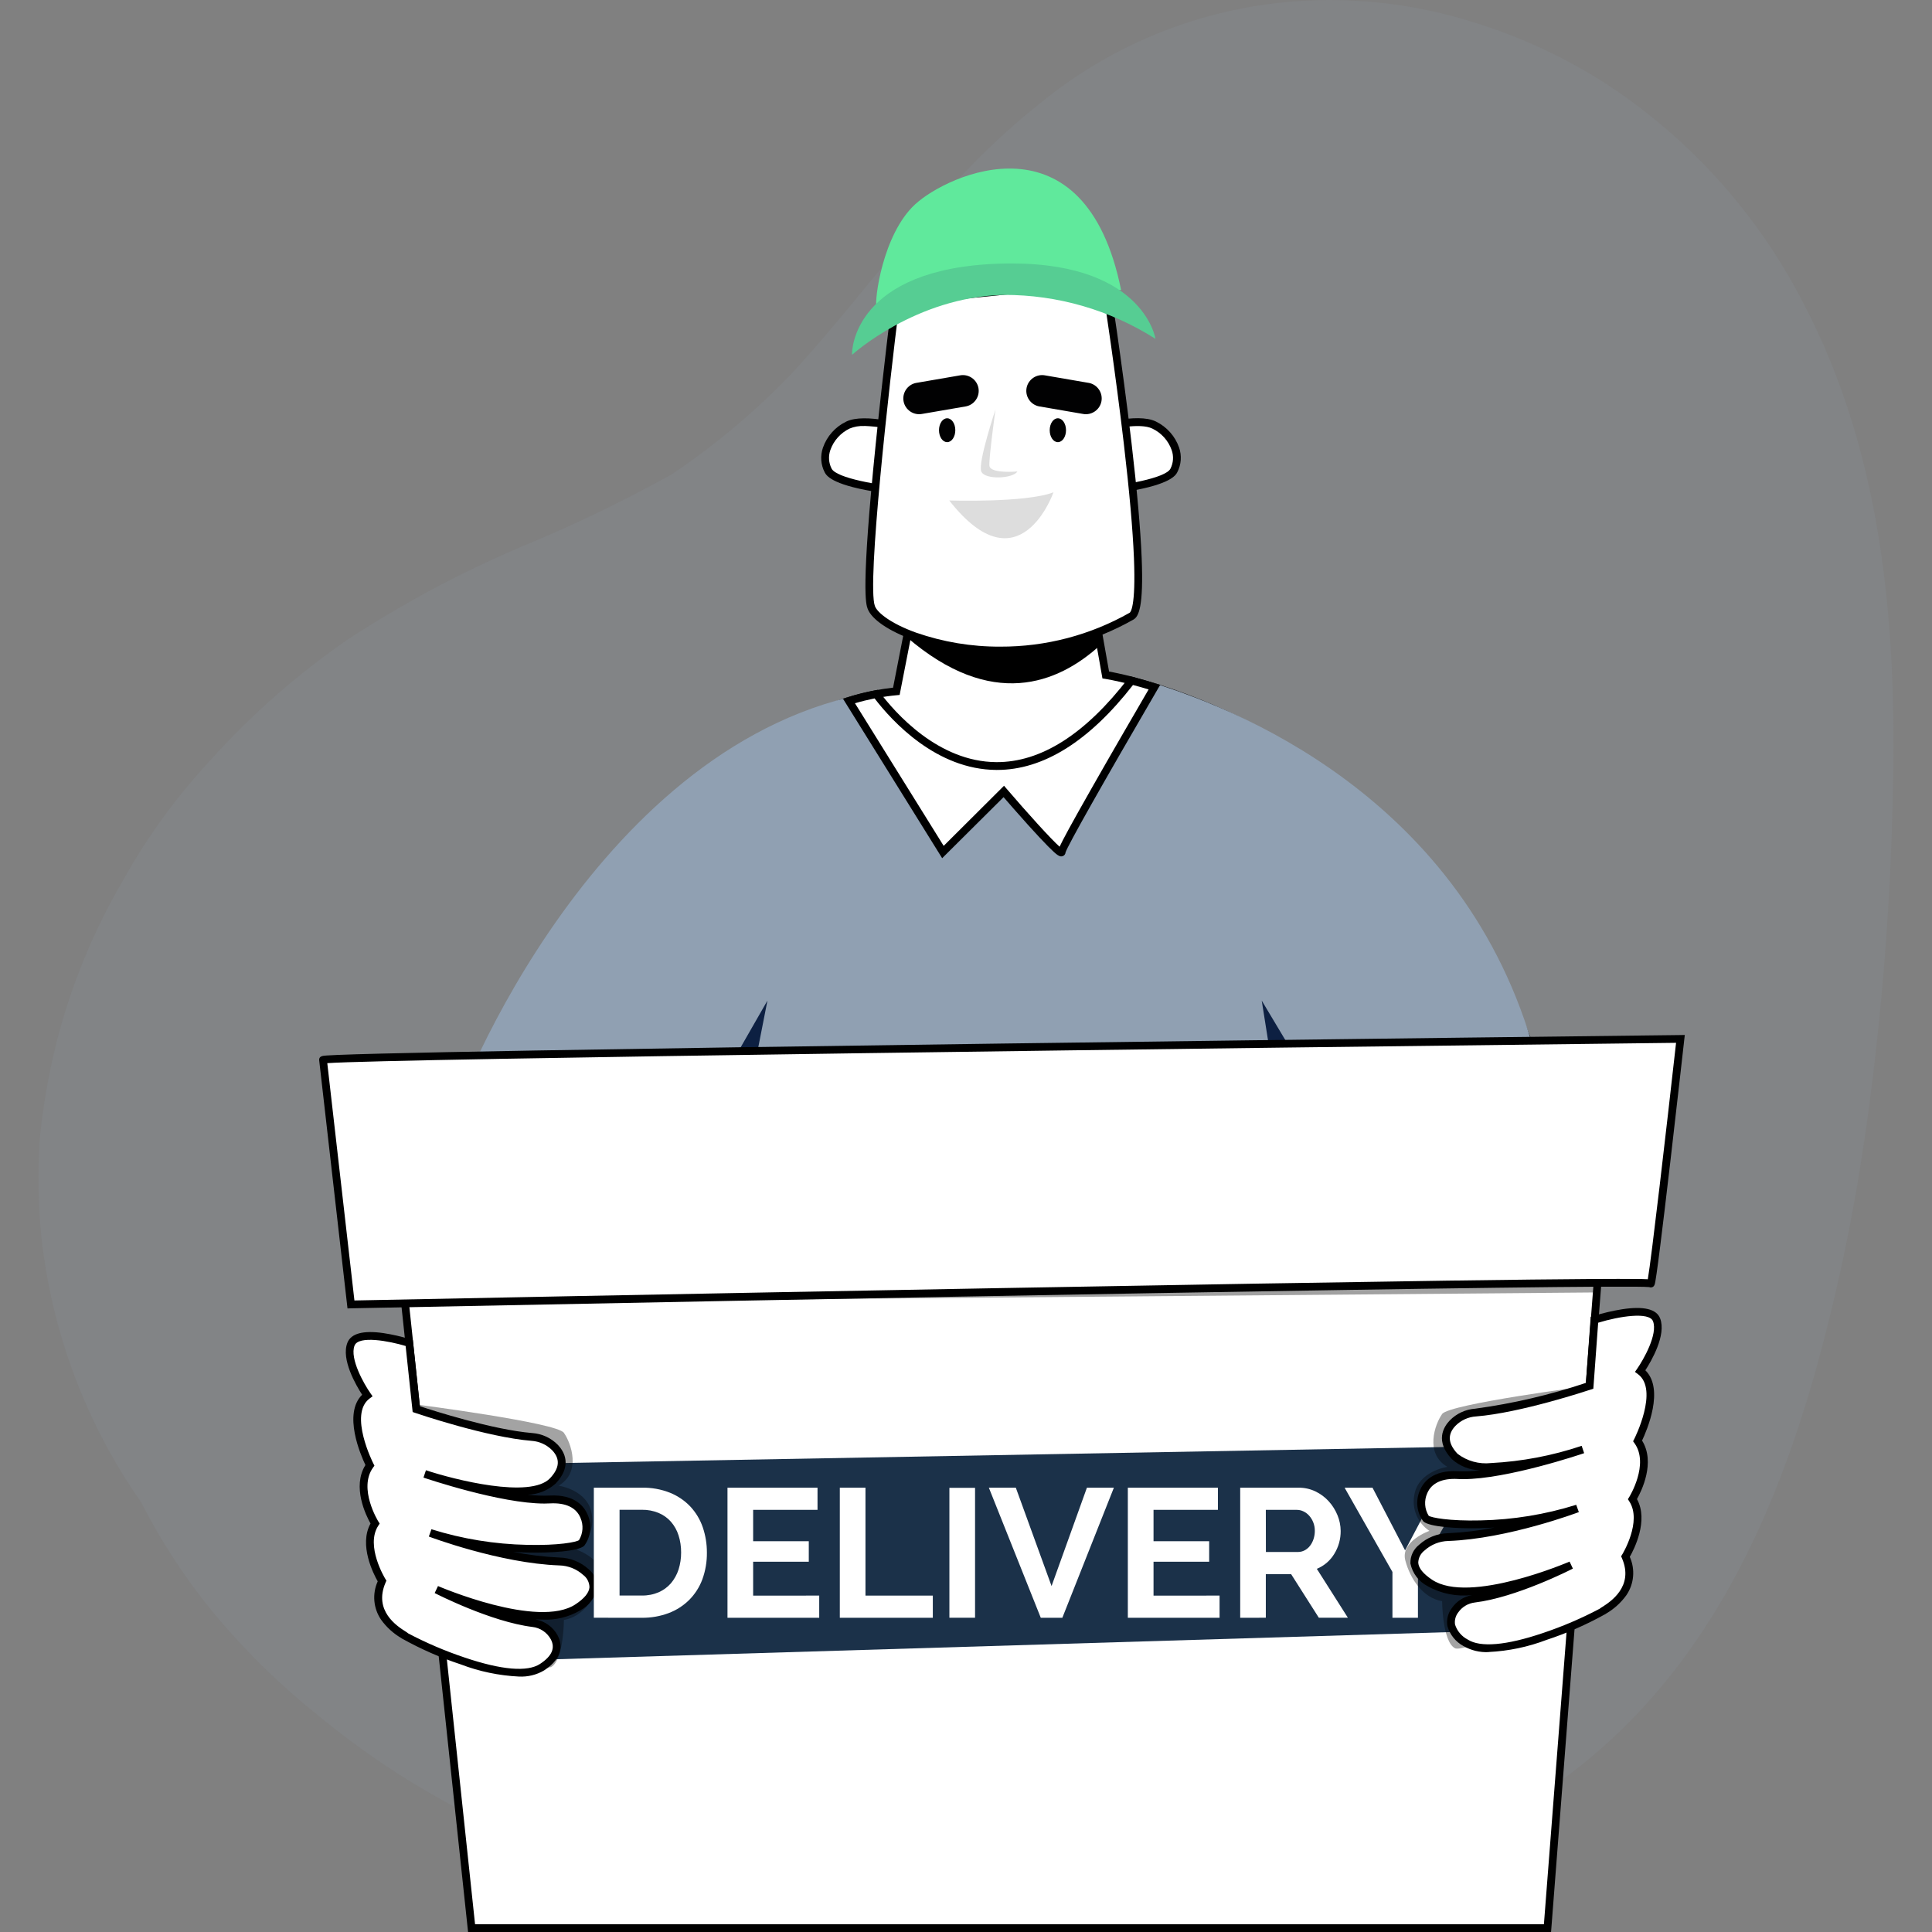 <?xml version="1.0" encoding="utf-8"?>
<!-- Generator: Adobe Illustrator 24.0.1, SVG Export Plug-In . SVG Version: 6.00 Build 0)  -->
<svg version="1.1" id="Layer_1" xmlns="http://www.w3.org/2000/svg" xmlns:xlink="http://www.w3.org/1999/xlink" x="0px" y="0px"
	 viewBox="0 0 500 500" style="enable-background:new 0 0 500 500;" xml:space="preserve">
<rect x="0" y="0" width="500" height="500" fill="#808080" stroke="none"/>
<style type="text/css">
	.st0{opacity:0.12;}
	.st1{clip-path:url(#SVGID_2_);}
	.st2{clip-path:url(#SVGID_4_);}
	.st3{fill:#90A0B2;}
	.st4{fill:#FFFFFF;}
	.st5{fill:#0D2042;}
	.st6{fill:#1B3149;}
	.st7{opacity:0.36;}
	.st8{clip-path:url(#SVGID_6_);}
	.st9{clip-path:url(#SVGID_8_);}
	.st10{fill:#60E99C;}
	.st11{fill:#56CD93;}
	.st12{fill:#010102;}
	.st13{fill:#DDDDDD;}
	.st14{opacity:0.37;}
	.st15{clip-path:url(#SVGID_10_);}
</style>
<g id="Group_1708" transform="translate(-2043.427 353)">
	<g id="Group_1605" transform="translate(2072.97 -313.946)" class="st0">
		<g id="Group_1604">
			<g>
				<defs>
					<rect id="SVGID_1_" x="-19.6" y="-39.05" width="480.11" height="498.94"/>
				</defs>
				<clipPath id="SVGID_2_">
					<use xlink:href="#SVGID_1_"  style="overflow:visible;"/>
				</clipPath>
				<g id="Group_1603" class="st1">
					<g id="Group_1602" transform="translate(0 0)">
						<g>
							<defs>
								<path id="SVGID_3_" d="M452.93,256.36c4.11-28.31,6.54-56.83,7.29-85.43c1.37-44.7-1.66-91.07-23.24-131.91
									c-11.8-22.89-29.34-42.33-50.9-56.42c-10.71-6.87-22.31-12.24-34.47-15.96c-12.16-3.83-24.83-5.74-37.57-5.68
									c-27.4,0.07-53.92,9.68-75,27.19c-17.6,13.91-31.74,31.52-45.76,48.56c-5.92,7.2-11.89,14.35-18.24,21.21
									c-9.33,9.68-19.66,18.35-30.83,25.84c-12.63,6.99-25.66,13.25-39.01,18.74c-15.61,6.66-30.61,14.69-44.82,23.98
									c-12.79,8.83-24.52,19.1-34.95,30.62C16.5,166.63,8.75,177.2,2.39,188.6c-7.63,13.01-13.41,27.02-17.19,41.62
									c-2.14,8.44-3.64,17.03-4.48,25.69c-0.52,8.37-0.37,16.77,0.44,25.12c2.68,24.7,11.55,48.32,25.79,68.67
									c5.28,10.34,11.66,20.07,19.05,29.03c8.07,9.64,17.08,18.45,26.91,26.28c8.85,7.31,18.28,13.89,28.2,19.66
									c43.48,25.37,95.18,35.51,145.64,35.19c44.29-0.28,91.05-6.29,130.35-27.23c46.62-24.84,69.21-67.92,82.84-115.51
									c5.63-19.96,9.96-40.26,12.96-60.78"/>
							</defs>
							<clipPath id="SVGID_4_">
								<use xlink:href="#SVGID_3_"  style="overflow:visible;"/>
							</clipPath>
							<g id="Group_1601" class="st2">
								<rect id="Rectangle_2637" x="-19.94" y="-39.34" class="st3" width="481.55" height="499.54"/>
							</g>
						</g>
					</g>
				</g>
			</g>
		</g>
	</g>
	<path id="Path_5711" class="st4" d="M2369.15-28.88c-84.34,0-209.5-31.89-209.5-31.89c0-4.1,53.38-101.89,110.53-112.6
		c1.73-0.32,3.47-0.57,5.21-0.73l2.74-14l2.69-13.74h44.61l2.79,15.75l1.37,7.76c0,0,2.45,0.37,6.65,1.45
		c20.3,5.23,81.65,27.02,106.13,103.44C2453.21-39.6,2418.04-28.88,2369.15-28.88"/>
	<path id="Path_5712" d="M2369.15-27.87c-43.65,0-98.36-8.68-136.56-15.97c-41.38-7.89-72.87-15.88-73.18-15.96l-0.75-0.19v-0.78
		c0-1.69,4.72-10.5,9.37-18.33c7.48-12.53,15.72-24.59,24.67-36.11c18.59-23.86,47.09-53.48,77.3-59.15
		c1.54-0.29,3.07-0.5,4.55-0.67l5.44-27.82h46.27l4.19,23.64c1.02,0.19,3.1,0.6,6.04,1.35c18.74,5.01,36.34,13.56,51.86,25.19
		c11.72,8.76,22.09,19.19,30.78,30.96c10.63,14.56,18.81,30.76,24.2,47.96c3.37,10.53,2.51,19.41-2.6,26.39
		c-5,6.85-14.17,11.96-27.24,15.18C2398.93-29.02,2384.05-27.58,2369.15-27.87 M2160.89-61.5c5.66,1.42,34.86,8.59,72.08,15.69
		c38.12,7.27,92.69,15.92,136.18,15.92c37.39,0,60.93-6.27,69.96-18.64c4.69-6.44,5.47-14.71,2.31-24.59
		c-24.49-76.48-86.88-98-105.42-102.76c-4.1-1.05-6.53-1.43-6.55-1.43l-0.71-0.11l-4.14-23.39h-42.94l-5.41,27.66l-0.75,0.07
		c-1.65,0.15-3.37,0.39-5.11,0.72c-29.45,5.51-57.43,34.55-75.72,57.93c-19.68,25.16-31.92,48.21-33.76,52.95"/>
	<path id="Path_5713" class="st3" d="M2369.15-28.88c-84.34,0-209.5-31.89-209.5-31.89c0-3.93,34.36-94.81,103.48-111.78
		c2.38-0.59,4.69-0.36,7.05-0.8c6.97,9.27,33.64,38.64,66.06-3.51c1.7,0.44,3.7,0.02,5.94,0.71
		c24.42,7.59,84.76,32.81,100.18,102.73C2450.02-38.73,2418.03-28.87,2369.15-28.88"/>
	<path id="Path_5714" class="st5" d="M2234.54-80.96l7.5-13.09l-2.57,13.09H2234.54z"/>
	<path id="Path_5715" class="st5" d="M2371.74-82.83l-1.78-11.22l6.71,11.22H2371.74z"/>
	<path id="Path_5716" class="st4" d="M2342.18-175.17c-8.55,14.68-24,41.35-24,42.67c0,1.81-14.99-15.67-14.99-15.67l-15.76,15.67
		l-24.31-39.1c2.31-0.72,4.67-1.31,7.05-1.75c6.97,9.27,33.63,38.64,66.06-3.51C2337.94-176.43,2339.94-175.86,2342.18-175.17"/>
	<path id="Path_5717" d="M2287.26-130.9l-25.67-41.27l1.24-0.39c2.35-0.74,4.74-1.33,7.17-1.79l0.61-0.12l0.38,0.5
		c4.09,5.45,15.24,18.13,30.3,18.21c11.53,0.06,23.02-7.24,34.16-21.72l0.4-0.52l0.64,0.17c1.91,0.5,3.93,1.07,5.99,1.7l1.21,0.37
		l-0.64,1.09c-14.45,24.8-23.35,40.57-23.86,42.28c-0.03,0.43-0.31,0.8-0.71,0.95c-0.74,0.27-1.36-0.04-3.83-2.54
		c-1.3-1.31-3.01-3.15-5.12-5.48c-2.61-2.9-5.18-5.85-6.38-7.24L2287.26-130.9z M2319.19-132.5 M2303.27-149.65l0.7,0.82
		c5.38,6.27,11.46,13,13.68,14.96c0.77-1.67,2.86-5.59,8.47-15.45c4.72-8.31,10.42-18.13,14.57-25.26c-1.38-0.42-2.74-0.8-4.05-1.14
		c-11.36,14.58-23.2,21.98-35.19,21.98h-0.17c-15.51-0.09-26.96-12.58-31.51-18.51c-1.68,0.34-3.39,0.75-5.08,1.25l22.96,36.91
		L2303.27-149.65z"/>
	<path id="Path_5718" class="st4" d="M2457.48-28.88l-2.68,34.51l-4.45,57.4l-6.43,82.96h-278.45l-17.23-161.89L2457.48-28.88z"/>
	<path id="Path_5719" d="M2444.84,147h-280.28l-17.44-163.85l311.44-13.08L2444.84,147z M2166.37,144.99h276.62l6.36-82.03
		l7.04-90.78l-307.04,12.89L2166.37,144.99z"/>
	<path id="Path_5720" class="st6" d="M2173.13,25.92l267.81-4.87l-12.58,48.04l-251.15,7.63L2173.13,25.92z"/>
	<g id="Group_1608" transform="translate(2112.007 -168.912)" class="st7">
		<g id="Group_1607">
			<g>
				<defs>
					<rect id="SVGID_5_" x="39.2" y="179.41" width="47.86" height="68.02"/>
				</defs>
				<clipPath id="SVGID_6_">
					<use xlink:href="#SVGID_5_"  style="overflow:visible;"/>
				</clipPath>
				<g id="Group_1606" class="st8">
					<path id="Path_5721" d="M39.21,179.41l4.45,57.39c13.35,5.54,28.61,11.5,30.4,10.53c3.26-1.78,3.3-12.18,3.3-12.18
						c4.82-0.79,8.19-5.53,9.52-10.53c1.33-5-6.23-7.66-6.23-7.66c3.02-2.01,4.56-5.62,3.92-9.19c-0.96-6.32-8.6-7.37-8.6-7.37
						c5.97-3.42,3.25-11.06,1.37-13.69c-1.87-2.63-38.16-7.31-38.16-7.31"/>
				</g>
			</g>
		</g>
	</g>
	<path id="Path_5722" class="st4" d="M2151.17,11.69c0,0,18.35,6.25,29.91,7.2c2.27,0.15,4.4,1.13,5.99,2.76
		c1.83,1.94,2.96,4.88-0.56,8.62c-6.63,7.03-33.16-1.81-33.16-1.81s21.3,7.23,32.35,6.63c11.05-0.6,10.25,9.45,8.24,11.25
		c-2.01,1.81-22.31,3.01-39.18-2.61c0,0,18.05,6.86,33.44,7.4c2.53,0.06,4.95,1.03,6.82,2.72c2.3,2.13,3.61,5.37-2.08,9.16
		c-10.25,6.83-36.57-4.62-36.57-4.62s14.37,7.36,24.95,8.66c2.33,0.27,4.38,1.65,5.51,3.7c1.13,2.11,1.18,4.92-3.14,7.73
		c-8.64,5.63-34.77-7.43-35.37-8.04c-0.6-0.6-10.05-5.01-6.03-14.27c0,0-5.63-9.05-1.81-14.87c0,0-5.67-9.04-1.33-15.07
		c0,0-6.91-13.46-0.68-18.08c0,0-6.03-8.64-4.22-13.26s15.08-0.3,15.08-0.3L2151.17,11.69z"/>
	<path id="Path_5723" d="M2177.7,80.89c-5.15-0.25-10.22-1.31-15.04-3.15c-5.21-1.72-10.25-3.93-15.05-6.6
		c0.01,0.01,0.02,0.02,0.04,0.04c-0.05-0.05-0.25-0.17-0.43-0.28c-2.02-1.19-3.77-2.79-5.14-4.68c-2.03-2.94-2.37-6.72-0.9-9.97
		c-1.1-1.92-4.93-9.41-1.86-14.96c-1.16-2.07-4.84-9.5-1.32-15.14c-1.22-2.56-5.86-13.27-0.85-18.19
		c-1.53-2.36-5.51-9.14-3.82-13.45c0.94-2.41,4.07-3.26,9.29-2.51c2.38,0.36,4.73,0.9,7.03,1.62l0.62,0.2l1.82,17.11
		c3.26,1.08,18.93,6.11,29.07,6.94c2.51,0.17,4.88,1.26,6.64,3.06c1.66,1.75,3.79,5.38-0.56,10c-2,1.8-4.58,2.83-7.27,2.89
		c1.89,0.23,3.79,0.31,5.69,0.23c6.63-0.36,9.02,2.95,9.85,4.95c1.18,2.65,0.84,5.72-0.89,8.05c-1.56,1.41-8.52,1.89-14.71,1.74
		c-1.04-0.03-2.29-0.07-3.68-0.16c3.96,0.79,7.98,1.28,12.02,1.46c2.77,0.07,5.42,1.13,7.47,2.99c1.47,1.17,2.31,2.96,2.26,4.84
		c-0.52,2.54-2.16,4.71-4.47,5.89c-2.94,1.7-6.3,2.51-9.69,2.34c-0.61,0-1.22-0.02-1.84-0.05c2.45,0.43,4.57,1.95,5.76,4.14
		c1,1.88,1.89,5.55-3.48,9.05C2182.27,80.47,2180,81.01,2177.7,80.89 M2148.99,69.68c4.73,2.5,9.65,4.6,14.72,6.3
		c9.48,3.21,16.2,3.78,19.45,1.66c3.11-2.03,4.03-4.13,2.8-6.42c-0.98-1.77-2.75-2.95-4.76-3.17c-10.63-1.31-24.69-8.46-25.28-8.77
		l0.86-1.81c0.25,0.11,25.94,11.16,35.61,4.71c2.27-1.5,3.48-2.99,3.59-4.39c-0.02-1.26-0.62-2.45-1.63-3.2
		c-1.7-1.53-3.89-2.41-6.18-2.46c-15.39-0.55-33.58-7.4-33.76-7.47l0.67-1.89c8.02,2.51,16.36,3.87,24.76,4.04
		c8.09,0.2,12.81-0.71,13.43-1.23c1.06-1.75,1.2-3.91,0.37-5.78c-1.1-2.65-3.83-3.94-7.89-3.72c-0.46,0.03-0.94,0.04-1.43,0.04
		c-11.37,0-30.45-6.43-31.3-6.72l0.64-1.9c7.21,2.4,27.03,7.46,32.11,2.07c2.49-2.64,2.67-5.01,0.56-7.24
		c-1.42-1.44-3.32-2.31-5.34-2.44c-11.56-0.94-29.4-6.99-30.16-7.25l-0.61-0.21l-1.82-17.09c-4.25-1.28-12.17-2.78-13.22-0.1
		c-1.32,3.37,2.51,10.04,4.11,12.32l0.56,0.8l-0.78,0.58c-5.47,4.06,0.91,16.69,0.98,16.82l0.28,0.55l-0.36,0.5
		c-3.89,5.4,1.31,13.87,1.37,13.95l0.34,0.54l-0.35,0.54c-3.42,5.22,1.77,13.7,1.82,13.78l0.28,0.45l-0.21,0.48
		c-3.2,7.35,3.04,11.33,5.09,12.64c0.23,0.14,0.46,0.29,0.67,0.46 M2149.01,69.68l0.04,0.04L2149.01,69.68"/>
	<path id="Path_5724" class="st4" d="M2197.11,65.67V32.01h12.42c2.51-0.05,5.01,0.4,7.34,1.33c1.99,0.81,3.79,2.04,5.26,3.6
		c1.42,1.54,2.5,3.35,3.18,5.34c0.71,2.1,1.07,4.3,1.06,6.52c0.03,2.37-0.37,4.72-1.18,6.95c-0.74,1.99-1.9,3.8-3.4,5.31
		c-1.52,1.5-3.33,2.66-5.32,3.41c-2.22,0.83-4.58,1.24-6.96,1.21L2197.11,65.67z M2219.7,48.79c0.01-1.51-0.21-3.02-0.67-4.46
		c-0.41-1.29-1.08-2.49-1.97-3.51c-0.88-0.99-1.98-1.77-3.2-2.28c-1.37-0.56-2.83-0.83-4.31-0.81h-5.78v22.19h5.78
		c1.5,0.03,2.98-0.26,4.36-0.85c1.22-0.54,2.31-1.34,3.18-2.35c0.87-1.04,1.53-2.24,1.95-3.53
		C2219.48,51.78,2219.71,50.29,2219.7,48.79"/>
	<path id="Path_5725" class="st4" d="M2255.44,59.94v5.74h-23.74V32.01H2255v5.74h-16.66v8.11h14.4v5.31h-14.4v8.77L2255.44,59.94z"
		/>
	<path id="Path_5726" class="st4" d="M2260.77,65.68V32.01h6.64v27.93h17.43v5.74L2260.77,65.68z"/>
	<rect id="Rectangle_2640" x="2289.13" y="32.05" class="st4" width="6.64" height="33.62"/>
	<path id="Path_5727" class="st4" d="M2306.32,32.01l9.25,25.46l9.15-25.46h6.98l-13.34,33.67h-5.58l-13.44-33.67H2306.32z"/>
	<path id="Path_5728" class="st4" d="M2359.05,59.94v5.74h-23.74V32.01h23.31v5.74h-16.66v8.11h14.4v5.31h-14.4v8.77L2359.05,59.94z
		"/>
	<path id="Path_5729" class="st4" d="M2364.39,65.68V32.01h15.12c1.51-0.01,3,0.32,4.36,0.97c1.3,0.63,2.47,1.49,3.44,2.56
		c0.96,1.06,1.72,2.28,2.26,3.6c0.53,1.29,0.81,2.66,0.82,4.06c0.02,2.1-0.55,4.16-1.66,5.95c-1.05,1.74-2.63,3.09-4.51,3.86
		l8.04,12.66h-7.52l-7.17-11.28h-6.55v11.28L2364.39,65.68z M2371.04,48.65h8.33c0.6,0,1.18-0.15,1.71-0.43
		c0.53-0.29,1-0.68,1.37-1.16c0.4-0.52,0.71-1.11,0.91-1.73c0.23-0.69,0.34-1.41,0.34-2.13c0.01-0.75-0.12-1.49-0.39-2.18
		c-0.24-0.63-0.59-1.22-1.04-1.73c-0.42-0.48-0.93-0.87-1.5-1.14c-0.53-0.26-1.12-0.4-1.71-0.4h-8.04L2371.04,48.65z"/>
	<path id="Path_5730" class="st4" d="M2398.63,32.01l8.43,16.22l8.57-16.22h7.18l-12.42,21.91v11.76h-6.6V53.82l-12.38-21.8
		L2398.63,32.01z"/>
	<g id="Group_1611" transform="translate(2214.045 -170.852)" class="st7">
		<g id="Group_1610">
			<g>
				<defs>
					<rect id="SVGID_7_" x="192.9" y="176.49" width="47.85" height="68.02"/>
				</defs>
				<clipPath id="SVGID_8_">
					<use xlink:href="#SVGID_7_"  style="overflow:visible;"/>
				</clipPath>
				<g id="Group_1609" class="st9">
					<path id="Path_5731" d="M240.76,176.49l-4.45,57.39c-13.35,5.54-28.61,11.5-30.4,10.53c-3.26-1.78-3.31-12.18-3.31-12.18
						c-4.82-0.79-8.19-5.53-9.52-10.53c-1.33-5,6.23-7.66,6.23-7.66c-3.02-2.01-4.56-5.62-3.92-9.19c0.96-6.32,8.6-7.37,8.6-7.37
						c-5.97-3.42-3.26-11.06-1.38-13.69C204.49,181.17,240.77,176.49,240.76,176.49"/>
				</g>
			</g>
		</g>
	</g>
	<path id="Path_5732" class="st4" d="M2454.8,5.64c0,0-17.97,6.02-29.48,6.92c-2.26,0.15-4.39,1.12-5.98,2.73
		c-1.84,1.94-2.98,4.89,0.55,8.63c6.63,7.03,33.15-1.81,33.15-1.81s-21.3,7.23-32.35,6.63c-11.05-0.6-10.25,9.44-8.24,11.25
		s22.31,3.01,39.18-2.61c0,0-18.05,6.86-33.44,7.4c-2.53,0.06-4.95,1.03-6.82,2.72c-2.29,2.13-3.61,5.37,2.09,9.16
		c10.25,6.83,36.57-4.62,36.57-4.62s-14.43,7.39-25.02,8.67c-2.03,0.23-3.87,1.33-5.04,3.01c-1.48,2.16-2.07,5.29,2.73,8.41
		c8.64,5.63,34.76-7.44,35.36-8.04c0.6-0.6,10.05-5.01,6.03-14.27c0,0,5.63-9.04,1.81-14.87c0,0,5.67-9.04,1.33-15.07
		c0,0,6.91-13.46,0.68-18.09c0,0,6.03-8.64,4.22-13.26s-16.08,0-16.08,0L2454.8,5.64z"/>
	<path id="Path_5733" d="M2428.71,74.56c-2.29,0.12-4.56-0.43-6.55-1.57c-2.02-1.09-3.51-2.95-4.14-5.15
		c-0.29-1.65,0.13-3.34,1.14-4.67c1.23-1.78,3.12-2.99,5.25-3.37c-3.98,0.46-8-0.34-11.49-2.29c-2.31-1.18-3.96-3.35-4.48-5.89
		c-0.06-1.88,0.78-3.67,2.26-4.84c2.05-1.86,4.7-2.92,7.47-2.99c4.04-0.18,8.05-0.67,12.02-1.46c-1.4,0.09-2.64,0.13-3.69,0.16
		c-6.2,0.15-13.15-0.34-14.71-1.74c-1.73-2.33-2.07-5.4-0.89-8.05c0.83-2.01,3.22-5.32,9.85-4.95c1.9,0.08,3.8,0,5.69-0.24
		c-2.69-0.07-5.27-1.09-7.27-2.89c-4.36-4.62-2.22-8.26-0.55-10.01c1.76-1.8,4.12-2.88,6.62-3.05c9.73-1.32,19.3-3.55,28.61-6.67
		l1.25-17.08l0.64-0.21c2.46-0.77,4.97-1.36,7.52-1.77c5.56-0.85,8.86-0.05,9.8,2.36c1.68,4.3-2.3,11.09-3.82,13.44
		c5.01,4.92,0.36,15.63-0.85,18.19c3.53,5.64-0.16,13.08-1.32,15.14c3.07,5.54-0.75,13.03-1.86,14.95c1.46,3.25,1.12,7.04-0.91,9.97
		c-1.38,1.9-3.13,3.49-5.15,4.68c-0.18,0.11-0.37,0.24-0.43,0.28l0.04-0.04c-4.8,2.67-9.84,4.88-15.05,6.59
		c-4.81,1.84-9.88,2.9-15.03,3.15 M2449.63,51.14l0.86,1.81c-0.59,0.31-14.72,7.49-25.35,8.77c-1.75,0.2-3.33,1.14-4.33,2.58
		c-0.69,0.89-0.99,2.03-0.82,3.14c0.54,1.67,1.71,3.05,3.26,3.86c3.26,2.12,9.98,1.54,19.45-1.66c5.07-1.7,9.99-3.8,14.72-6.3
		c0.21-0.17,0.43-0.32,0.67-0.46c2.05-1.31,8.28-5.29,5.09-12.64l-0.21-0.48l0.28-0.45c0.05-0.09,5.24-8.57,1.82-13.78l-0.35-0.54
		l0.34-0.54c0.05-0.08,5.26-8.55,1.37-13.95l-0.36-0.5l0.28-0.55c0.07-0.13,6.45-12.76,0.98-16.82l-0.78-0.58l0.56-0.8
		c1.59-2.28,5.43-8.95,4.11-12.32c-0.97-2.48-8.66-1.31-14.19,0.39l-1.25,17.07l-0.63,0.21c-0.74,0.25-18.22,6.06-29.72,6.97
		c-2.01,0.12-3.91,0.99-5.33,2.43c-2.12,2.23-1.94,4.61,0.55,7.25c2.46,1.87,5.55,2.73,8.63,2.39c7.99-0.41,15.89-1.91,23.48-4.46
		l0.64,1.9c-0.84,0.29-19.93,6.72-31.3,6.72c-0.5,0-0.97,0-1.43-0.04c-4.06-0.22-6.79,1.07-7.89,3.72
		c-0.83,1.87-0.69,4.03,0.38,5.78c0.62,0.5,5.34,1.42,13.43,1.22c8.4-0.17,16.74-1.53,24.76-4.04l0.68,1.89
		c-0.18,0.07-18.38,6.92-33.76,7.47c-2.29,0.05-4.48,0.92-6.17,2.46c-1.01,0.76-1.61,1.94-1.63,3.2c0.11,1.4,1.32,2.87,3.59,4.38
		C2423.7,62.29,2449.38,51.25,2449.63,51.14 M2457.4,63.36l-0.04,0.04L2457.4,63.36"/>
	<path id="Path_5734" class="st4" d="M2326.45-241.78c0,0,11.1-3.47,15.67-1.21c4.57,2.26,7.31,7.54,5.09,11.75
		c-2.22,4.22-21.94,5.64-21.94,5.64L2326.45-241.78z"/>
	<path id="Path_5735" d="M2324.2-224.51l1.31-18.05l0.65-0.2c0.47-0.15,11.53-3.56,16.42-1.15c2.8,1.37,4.96,3.78,5.99,6.72
		c0.73,2.1,0.57,4.42-0.46,6.4c-0.4,0.75-1.62,3.08-12.53,4.93c-5.19,0.88-10.18,1.25-10.23,1.25L2324.2-224.51z M2327.41-241.02
		l-1.04,14.34c7.9-0.67,18.67-2.57,19.96-5.01c0.77-1.5,0.89-3.25,0.32-4.84c-0.86-2.43-2.65-4.42-4.97-5.54
		C2338.46-243.68,2330.83-242,2327.41-241.02"/>
	<path id="Path_5736" class="st4" d="M2278.52-241.78c0,0-11.1-3.47-15.67-1.21c-4.57,2.26-7.31,7.54-5.09,11.75
		c2.22,4.22,21.94,5.64,21.94,5.64L2278.52-241.78z"/>
	<path id="Path_5737" d="M2280.78-224.5l-1.16-0.08c-0.05,0-5.04-0.37-10.23-1.25c-10.91-1.85-12.12-4.17-12.53-4.93
		c-1.03-1.98-1.19-4.29-0.45-6.4c1.03-2.94,3.18-5.36,5.99-6.72c4.87-2.41,15.95,1,16.41,1.15l0.65,0.2L2280.78-224.5z
		 M2267.11-242.75c-1.3-0.06-2.61,0.16-3.81,0.66c-2.32,1.12-4.11,3.11-4.97,5.54c-0.56,1.59-0.45,3.34,0.32,4.84
		c1.29,2.45,12.07,4.35,19.96,5.01l-1.04-14.34c-3.4-1.01-6.91-1.59-10.46-1.73"/>
	<path id="Path_5738" class="st4" d="M2127.02-78.7c0-1.36,351.29-5.43,351.29-5.43s-7.23,64.66-7.69,63.29
		c-0.45-1.37-336.37,5.43-336.37,5.43L2127.02-78.7z"/>
	<path id="Path_5739" d="M2133.36-14.38l-7.34-64.32c0-1,0.94-1.07,1.94-1.14c0.66-0.05,1.66-0.1,2.97-0.15
		c2.51-0.1,6.27-0.22,11.17-0.34c9.11-0.23,22.5-0.5,39.8-0.8c29.14-0.5,69.77-1.11,120.76-1.8c86.82-1.17,174.77-2.19,175.65-2.2
		l1.14-0.02l-0.13,1.13c-0.02,0.16-1.79,16-3.61,31.64c-1.07,9.19-1.95,16.52-2.61,21.77c-0.39,3.12-0.71,5.55-0.95,7.2
		c-0.13,0.89-0.24,1.59-0.32,2.05c-0.13,0.72-0.25,1.46-1.07,1.54c-0.18,0.02-0.36-0.01-0.52-0.08
		c-7.74-0.86-222.66,3.21-335.95,5.49L2133.36-14.38z M2128.13-77.84l7.02,61.4c9.37-0.19,88.69-1.78,167.1-3.2
		c48.79-0.88,87.69-1.53,115.61-1.93c16.58-0.23,29.42-0.38,38.17-0.43c4.71-0.03,8.32-0.03,10.75,0c1.25,0,2.23,0.03,2.88,0.06
		h0.22c0.95-5.51,4.76-38.39,7.31-61.18c-116.44,1.35-333.42,4.12-349.05,5.26 M2469.67-20.53L2469.67-20.53"/>
	<path id="Path_5740" d="M2328.21-186.07c-11.09,10.12-28.19,16.81-50.09-2.02l2.69-13.74h44.61L2328.21-186.07z"/>
	<path id="Path_5741" class="st4" d="M2275.24-274.92c0,0-9.04,71.89-6.33,79.12c2.71,7.23,36.75,19.75,67.36,2.26
		c6.33-3.61-6.78-86.8-6.78-86.8L2275.24-274.92z"/>
	<path id="Path_5742" d="M2302.32-183.64c-7.66,0.04-15.27-1.22-22.5-3.74c-6.39-2.31-10.81-5.32-11.84-8.06
		c-0.44-1.17-1.78-4.74,2.09-42.73c1.9-18.67,4.16-36.69,4.19-36.87l0.1-0.79l55.99-5.6l0.15,0.94c0.03,0.21,3.31,21.05,5.76,42.09
		c1.45,12.36,2.33,22.37,2.63,29.74c0.52,12.74-0.78,15.24-2.12,16c-10.5,5.96-22.38,9.07-34.46,9.02 M2276.14-274
		c-2.56,20.5-8.41,72.18-6.29,77.85c0.65,1.75,4.2,4.55,10.64,6.87c7.02,2.44,14.4,3.67,21.83,3.63
		c11.73,0.04,23.26-2.98,33.46-8.77c0.17-0.1,1.63-1.31,1.11-14.18c-0.3-7.32-1.18-17.29-2.62-29.59
		c-2.16-18.46-4.95-36.78-5.61-41.07L2276.14-274z"/>
	<path id="Path_5743" class="st10" d="M2270.27-273.56c-0.6-1.5,1.5-18.69,9.95-26.52c8.44-7.83,43.99-24.19,53.35,22.15
		l-30.36-1.21L2270.27-273.56z"/>
	<path id="Path_5744" class="st11" d="M2263.95-261.2c-0.15-1.25,0.6-22.29,37.98-23.56c37.37-1.27,40.54,19.46,40.54,19.46
		c-11.73-7.47-25.36-11.42-39.26-11.38c-22.78,0.5-39.25,15.49-39.25,15.49"/>
	<path id="Path_5745" class="st12" d="M2293.23-247.8l-11.15,1.92c-2.21,0.43-4.36-1.01-4.8-3.22c-0.43-2.21,1.01-4.36,3.22-4.8
		c0.06-0.01,0.13-0.02,0.19-0.03l11.15-1.92c2.21-0.43,4.36,1.01,4.8,3.22c0.43,2.21-1.01,4.36-3.22,4.8
		C2293.36-247.82,2293.29-247.81,2293.23-247.8"/>
	<path id="Path_5746" class="st12" d="M2312.52-247.8l11.15,1.92c2.21,0.43,4.36-1.01,4.8-3.22c0.43-2.21-1.01-4.36-3.22-4.8
		c-0.06-0.01-0.13-0.02-0.19-0.03l-11.15-1.92c-2.21-0.43-4.36,1.01-4.8,3.22c-0.43,2.21,1.01,4.36,3.22,4.8
		C2312.39-247.82,2312.46-247.81,2312.52-247.8"/>
	<path id="Path_5747" class="st12" d="M2290.66-241.66c0,1.71-0.94,3.09-2.11,3.09s-2.11-1.38-2.11-3.09s0.94-3.09,2.11-3.09
		S2290.66-243.37,2290.66-241.66"/>
	<path id="Path_5748" class="st12" d="M2319.31-241.66c0,1.71-0.94,3.09-2.11,3.09s-2.11-1.38-2.11-3.09s0.94-3.09,2.11-3.09
		S2319.31-243.37,2319.31-241.66"/>
	<path id="Path_5749" class="st13" d="M2301.06-247.04c0,0-4.61,13.82-3.68,16.06s8.29,1.84,9.34,0c0,0-7.11,0.64-7.24-1.52
		S2301.06-247.04,2301.06-247.04"/>
	<path id="Path_5750" class="st13" d="M2289.09-223.48c0,0,19.74,0.65,26.98-2.11C2316.07-225.59,2307.25-200.32,2289.09-223.48"/>
	<path id="Path_5751" class="st4" d="M2428.37,14.56l-0.88,10.53c0,0-5.61-0.35-6.4-3.86S2423.81,14.46,2428.37,14.56"/>
	<path id="Path_5752" class="st4" d="M2419.94,30.61l-1.23,9.12c0,0-5.01,0.44-5.35-2.63c-0.13-3.46,2.57-6.37,6.03-6.5
		C2419.57,30.6,2419.76,30.6,2419.94,30.61"/>
	<path id="Path_5753" class="st4" d="M2418.02,47.02c0,0.35-0.44,9.83-0.44,9.83s-5.7-1.75-5.61-4.91
		C2412.05,48.77,2418.02,47.02,2418.02,47.02"/>
	<path id="Path_5754" class="st4" d="M2426.27,62.64c0,0.44,2,9.39,2,9.39s-5.18-0.09-6.05-3.42c-0.88-3.33,4.03-5.97,4.03-5.97"/>
	<path id="Path_5755" class="st4" d="M2179.06,21.05c0,0.4,0.79,9.74,0.79,9.74s6.71-0.53,6.84-4.08
		C2186.83,23.15,2179.06,21.05,2179.06,21.05"/>
	<path id="Path_5756" class="st4" d="M2186.69,37.37l1.18,8.43c0,0,4.74,0.53,5.26-1.84c0.41-3.22-1.88-6.16-5.1-6.57
		C2187.6,37.32,2187.14,37.32,2186.69,37.37"/>
	<path id="Path_5757" class="st4" d="M2187.88,53.69l-1.18,9.21c0,0,6.58,0.13,7.63-3.42C2195.38,55.93,2187.88,53.69,2187.88,53.69
		"/>
	<path id="Path_5758" class="st4" d="M2177.22,76.72c-0.63-0.25,3.69-7.63,3.69-7.63s4.48,0.92,4.08,3.82
		c-0.43,2.87-3.11,4.85-5.99,4.42C2178.37,77.23,2177.77,77.03,2177.22,76.72"/>
	<g id="Group_1614" transform="translate(2110.821 -181.478)" class="st14">
		<g id="Group_1613">
			<g>
				<defs>
					<rect id="SVGID_9_" x="37.42" y="160.48" width="308.63" height="5.1"/>
				</defs>
				<clipPath id="SVGID_10_">
					<use xlink:href="#SVGID_9_"  style="overflow:visible;"/>
				</clipPath>
				<g id="Group_1612" class="st15">
					<path id="Path_5759" d="M37.42,165.58l308.63-5.1l-0.19,2.48L37.42,165.58z"/>
				</g>
			</g>
		</g>
	</g>
</g>
</svg>
